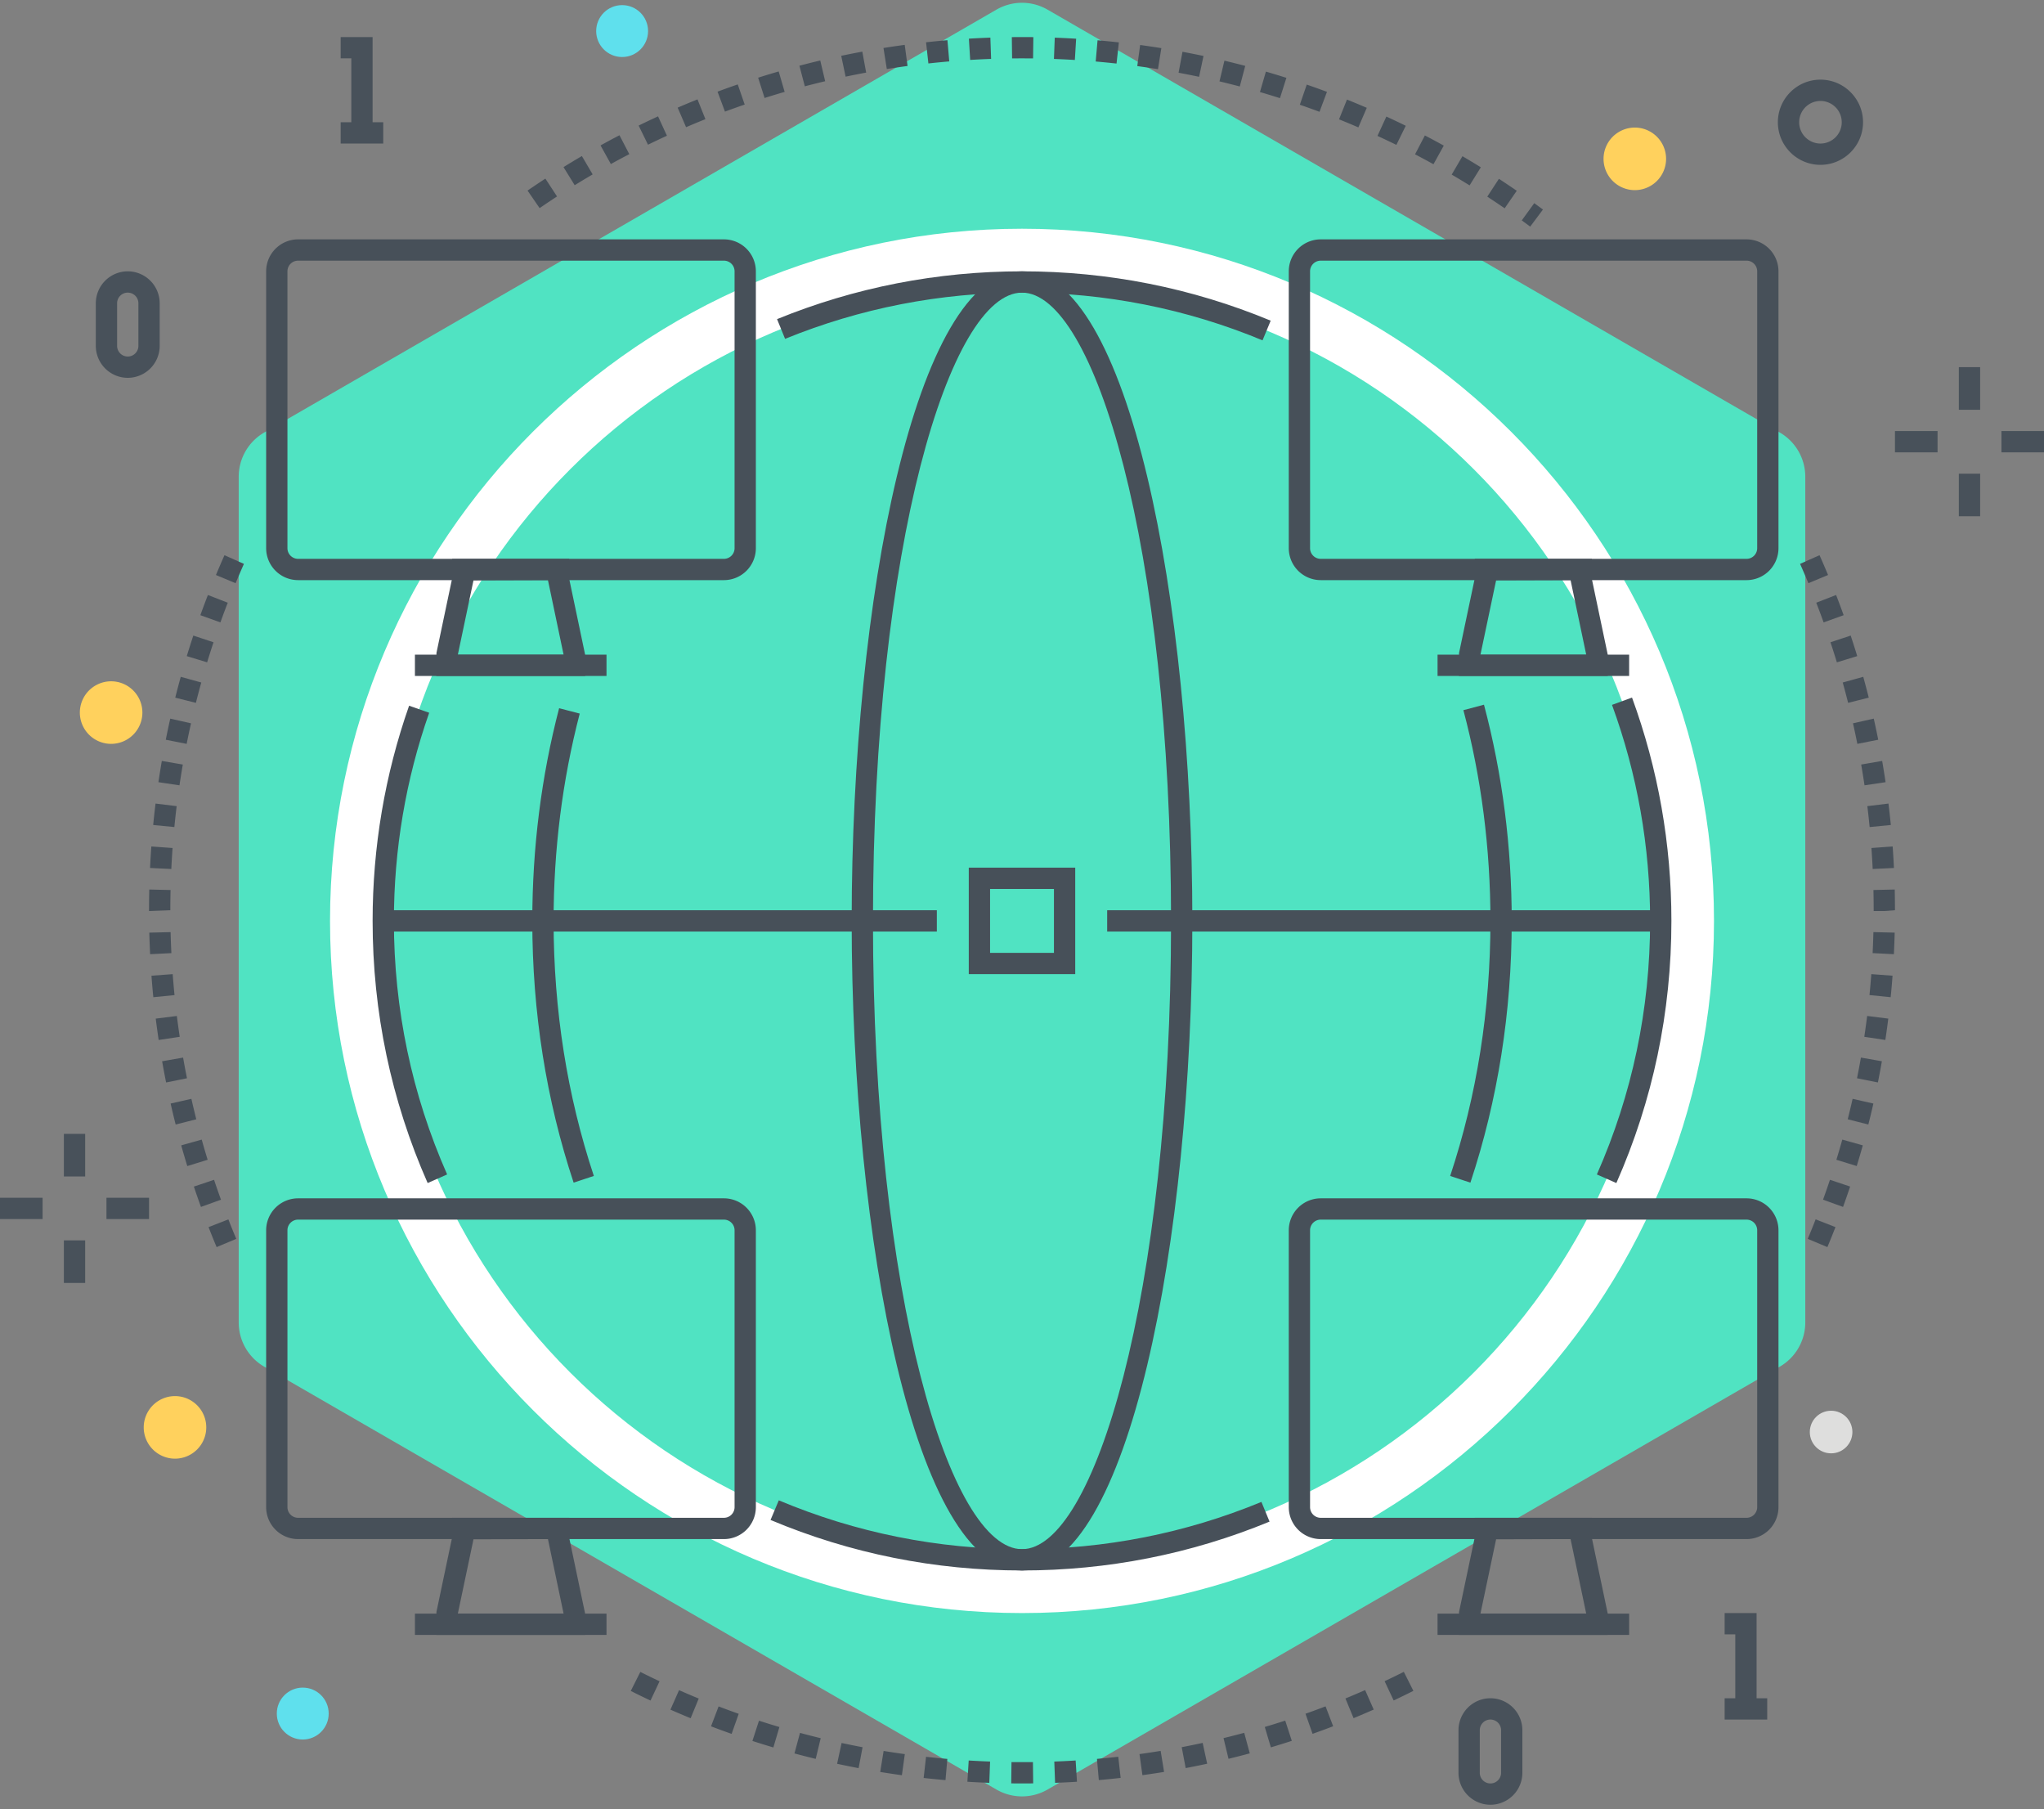 <svg xmlns="http://www.w3.org/2000/svg" width="400" height="354" viewBox="0 0 400 354">
    <rect x="0" y="0" width="400" height="354" fill="#808080" stroke="none"/>
    <g fill="none" fill-rule="evenodd">
        <path fill="#50E3C2" d="M205 1.887l143.286 82.726a10 10 0 0 1 5 8.66v165.453a10 10 0 0 1-5 8.66L205 350.114a10 10 0 0 1-10 0L51.714 267.387a10 10 0 0 1-5-8.66V93.273a10 10 0 0 1 5-8.66L195 1.886a10 10 0 0 1 10 0z"/>
        <g fill-rule="nonzero">
            <g transform="translate(52.084 44.75)">
                <path fill="#FFF" d="M147.918 0C73.25 0 12.5 60.748 12.5 135.418c0 74.67 60.749 135.418 135.418 135.418 74.67 0 135.418-60.748 135.418-135.418C283.336 60.748 222.587 0 147.918 0zm0 260.42c-69.036 0-125.001-55.966-125.001-125.002 0-69.037 55.965-125.001 125.001-125.001s125.001 55.964 125.001 125c0 69.037-55.965 125.002-125 125.002z"/>
                <circle cx="147.917" cy="135.419" r="118.751" fill="#50E3C2"/>
                <path fill="#475059" d="M194.989 21.835c-14.927-6.194-30.764-9.335-47.07-9.335-16.043 0-31.642 3.044-46.368 9.044l-1.57-3.858c15.224-6.205 31.354-9.353 47.937-9.353 16.858 0 33.232 3.248 48.666 9.652l-1.595 3.85zM264.228 186.708l-3.813-1.684c6.915-15.658 10.42-32.347 10.42-49.606 0-14.529-2.508-28.748-7.458-42.263l3.915-1.433c5.117 13.976 7.71 28.677 7.71 43.696 0 17.84-3.625 35.098-10.774 51.29zM147.918 262.502c-17.057 0-33.614-3.324-49.211-9.88l1.615-3.84c15.082 6.34 31.096 9.554 47.596 9.554 16.221 0 31.985-3.111 46.851-9.245l1.591 3.853c-15.375 6.342-31.673 9.558-48.442 9.558zM31.606 186.706c-7.147-16.195-10.772-33.45-10.772-51.288 0-14.437 2.402-28.601 7.14-42.1l3.931 1.379C27.324 107.75 25 121.45 25 135.417c0 17.256 3.506 33.945 10.419 49.605l-3.813 1.684z"/>
                <path fill="#475059" d="M147.918 262.502c-20.866 0-33.334-64.614-33.334-127.084S127.052 8.333 147.918 8.333c20.866 0 33.334 64.615 33.334 127.085s-12.468 127.084-33.334 127.084zm0-250.002c-14.085 0-29.167 49.392-29.167 122.918 0 73.526 15.082 122.918 29.167 122.918s29.167-49.392 29.167-122.918c0-73.526-15.082-122.918-29.167-122.918zM235.663 186.631l-3.955-1.314c5.227-15.74 7.878-32.528 7.878-49.9 0-14.147-1.78-28.019-5.292-41.229l4.028-1.07c3.603 13.56 5.43 27.792 5.43 42.3 0 17.818-2.722 35.049-8.089 51.213zM60.173 186.629c-5.367-16.164-8.09-33.393-8.09-51.211 0-14.258 1.767-28.26 5.25-41.61l4.032 1.05c-3.393 13.01-5.114 26.656-5.114 40.56 0 17.37 2.65 34.158 7.877 49.897l-3.955 1.314z"/>
                <path fill="#475059" d="M22.917 133.335h108.334v4.167H22.917zM164.585 133.335h108.334v4.167H164.585z"/>
                <g fill="#475059">
                    <path d="M89.584 68.749H6.25A6.257 6.257 0 0 1 0 62.499V8.33a6.257 6.257 0 0 1 6.25-6.25h83.334a6.257 6.257 0 0 1 6.25 6.25V62.5a6.257 6.257 0 0 1-6.25 6.25zM6.25 6.248c-1.15 0-2.083.934-2.083 2.083V62.5c0 1.15.934 2.083 2.083 2.083h83.334c1.15 0 2.084-.934 2.084-2.083V8.33c0-1.15-.934-2.083-2.084-2.083H6.25z"/>
                    <path d="M62.44 87.499H33.283l.045-4.51 3.08-14.631v-3.776h22.904v3.947l3.128 14.889v4.08zm-24.927-4.167h20.695L55.146 68.75l-14.571.044-3.062 14.54z"/>
                    <path d="M29.116 83.33h37.49v4.167h-37.49z"/>
                </g>
                <g fill="#475059">
                    <path d="M289.706 68.749h-83.334a6.257 6.257 0 0 1-6.25-6.25V8.33a6.257 6.257 0 0 1 6.25-6.25h83.334a6.257 6.257 0 0 1 6.25 6.25V62.5a6.257 6.257 0 0 1-6.25 6.25zM206.372 6.248c-1.15 0-2.083.934-2.083 2.083V62.5c0 1.15.933 2.083 2.083 2.083h83.334c1.15 0 2.083-.934 2.083-2.083V8.33c0-1.15-.933-2.083-2.083-2.083h-83.334z"/>
                    <path d="M262.561 87.499h-29.158l.044-4.51 3.083-14.631v-3.776h22.904v3.947l3.127 14.889v4.08zm-24.929-4.167h20.698l-3.062-14.583-14.572.044-3.064 14.54z"/>
                    <path d="M229.238 83.33h37.49v4.167h-37.49z"/>
                </g>
                <g fill="#475059">
                    <path d="M89.584 256.364H6.25a6.257 6.257 0 0 1-6.25-6.25v-54.167a6.257 6.257 0 0 1 6.25-6.25h83.334a6.257 6.257 0 0 1 6.25 6.25v54.167a6.257 6.257 0 0 1-6.25 6.25zm-83.334-62.5c-1.15 0-2.083.934-2.083 2.083v54.167c0 1.15.934 2.084 2.083 2.084h83.334c1.15 0 2.084-.934 2.084-2.084v-54.167c0-1.15-.934-2.083-2.084-2.083H6.25z"/>
                    <path d="M62.44 275.112H33.283l.045-4.51 3.08-14.63v-3.774h22.904v3.947l3.128 14.888v4.08zm-24.927-4.166h20.695l-3.062-14.582-14.571.043-3.062 14.539z"/>
                    <path d="M29.116 270.944h37.49v4.167h-37.49z"/>
                </g>
                <g fill="#475059">
                    <path d="M289.706 256.364h-83.334a6.257 6.257 0 0 1-6.25-6.25v-54.167a6.257 6.257 0 0 1 6.25-6.25h83.334a6.257 6.257 0 0 1 6.25 6.25v54.167a6.257 6.257 0 0 1-6.25 6.25zm-83.334-62.5c-1.15 0-2.083.934-2.083 2.083v54.167c0 1.15.933 2.084 2.083 2.084h83.334c1.15 0 2.083-.934 2.083-2.084v-54.167c0-1.15-.933-2.083-2.083-2.083h-83.334z"/>
                    <path d="M262.561 275.112h-29.158l.044-4.51 3.083-14.63v-3.774h22.904v3.947l3.127 14.888v4.08zm-24.929-4.166h20.698l-3.062-14.582-14.572.043-3.064 14.539z"/>
                    <path d="M229.238 270.944h37.49v4.167h-37.49z"/>
                </g>
                <path fill="#475059" d="M158.335 145.835H137.5V125h20.834v20.834zm-16.667-4.167h12.5v-12.5h-12.5v12.5z"/>
            </g>
            <path fill="#475059" d="M42.393 243.99c-.545-1.297-1.072-2.6-1.582-3.913l3.881-1.514a164.09 164.09 0 0 0 1.543 3.815l-3.842 1.611zm-3.068-7.862a173.37 173.37 0 0 1-1.385-3.982l3.95-1.322c.436 1.302.888 2.598 1.354 3.888l-3.919 1.416zm-2.673-7.996c-.413-1.345-.81-2.695-1.188-4.05l4.012-1.124c.37 1.323.755 2.637 1.16 3.945l-3.984 1.23zm-2.275-8.126c-.348-1.36-.675-2.73-.986-4.105l4.065-.92c.303 1.339.622 2.671.958 4l-4.037 1.025zm-1.87-8.227c-.276-1.378-.536-2.761-.78-4.149l4.105-.72c.236 1.355.488 2.702.761 4.043l-4.085.826zm-1.456-8.313a176.343 176.343 0 0 1-.574-4.18l4.134-.516c.171 1.365.358 2.722.562 4.077l-4.122.619zm-1.044-8.368a158.22 158.22 0 0 1-.366-4.206l4.154-.309c.104 1.371.222 2.737.359 4.1l-4.147.415zm-.628-8.415c-.07-1.402-.123-2.808-.16-4.218l4.168-.101c.032 1.373.085 2.742.154 4.111l-4.162.208zm-.214-8.437c0-1.518.016-2.869.047-4.214l4.166.094c-.03 1.316-.046 2.635-.046 3.959l-4.167.16zm4.36-8.23l-4.163-.2c.07-1.407.153-2.811.255-4.209l4.154.301a170.524 170.524 0 0 0-.246 4.108zm.598-8.207l-4.146-.403a167.3 167.3 0 0 1 .462-4.195l4.134.508a157.001 157.001 0 0 0-.45 4.09zm.999-8.165L31 153.03c.208-1.392.431-2.78.67-4.159l4.105.708a179.82 179.82 0 0 0-.653 4.065zm1.406-8.11l-4.085-.81c.272-1.38.565-2.758.874-4.127l4.065.915a168.088 168.088 0 0 0-.854 4.023zm1.809-8.026l-4.041-1.013c.342-1.365.702-2.724 1.076-4.077l4.016 1.11c-.366 1.321-.718 2.648-1.051 3.98zm2.199-7.926l-3.984-1.217a174.43 174.43 0 0 1 1.28-4.02l3.955 1.314c-.433 1.3-.848 2.607-1.251 3.923zm2.596-7.813l-3.923-1.408c.476-1.324.969-2.642 1.477-3.953l3.886 1.51a158.86 158.86 0 0 0-1.44 3.851zm2.974-7.668l-3.845-1.603c.541-1.3 1.097-2.592 1.67-3.874l3.805 1.697a177.66 177.66 0 0 0-1.63 3.78z"/>
            <g fill="#475059">
                <path d="M299.451 44.335c-.547-.409-1.098-.813-1.652-1.214l2.446-3.373c.57.413 1.137.83 1.7 1.25l-2.494 3.337zM294.455 40.755a162.394 162.394 0 0 0-3.402-2.281l2.279-3.491c1.174.767 2.335 1.548 3.487 2.341l-2.364 3.43zm-188.853-.039l-2.364-3.43a170.95 170.95 0 0 1 3.49-2.342l2.278 3.491a162.53 162.53 0 0 0-3.404 2.281zm181.992-4.445a155.313 155.313 0 0 0-3.505-2.112l2.103-3.597c1.209.706 2.41 1.43 3.6 2.168l-2.198 3.54zm-175.13-.035l-2.189-3.544c1.19-.735 2.389-1.457 3.597-2.165l2.108 3.593c-1.18.692-2.354 1.398-3.516 2.116zm168.06-4.104a157.262 157.262 0 0 0-3.607-1.939l1.925-3.694c1.243.647 2.476 1.31 3.7 1.987l-2.018 3.646zm-160.983-.036l-2.019-3.646a165.978 165.978 0 0 1 3.707-1.99l1.92 3.699c-1.212.63-2.414 1.275-3.608 1.937zm153.724-3.75c-1.225-.6-2.458-1.186-3.7-1.758l1.74-3.784c1.272.584 2.538 1.186 3.795 1.803l-1.835 3.739zm-146.455-.035l-1.831-3.743c1.26-.617 2.523-1.217 3.798-1.803l1.738 3.789a162.25 162.25 0 0 0-3.705 1.757zm139.013-3.39a167.85 167.85 0 0 0-3.782-1.574l1.554-3.865c1.302.522 2.592 1.06 3.876 1.611l-1.648 3.829zm-131.56-.036l-1.649-3.825a162.31 162.31 0 0 1 3.882-1.615l1.55 3.87c-1.269.506-2.53 1.031-3.784 1.57zm123.959-3.01a163.12 163.12 0 0 0-3.852-1.384l1.355-3.94c1.325.455 2.641.929 3.954 1.417l-1.457 3.906zm-116.35-.037l-1.453-3.907a175.44 175.44 0 0 1 3.955-1.416l1.359 3.94c-1.294.445-2.582.907-3.862 1.383zm108.61-2.637c-1.298-.411-2.604-.81-3.916-1.192l1.164-4c1.345.39 2.683.797 4.014 1.22l-1.261 3.972zm-100.855-.03l-1.261-3.972c1.334-.423 2.675-.83 4.022-1.22l1.164 4a161.64 161.64 0 0 0-3.925 1.191zm92.994-2.253a171.92 171.92 0 0 0-3.975-.997l.968-4.053c1.363.326 2.718.666 4.07 1.022l-1.063 4.028zm-85.12-.032l-1.058-4.029c1.355-.356 2.714-.698 4.079-1.02l.96 4.054c-1.332.317-2.659.647-3.981.995zm77.157-1.86c-1.333-.28-2.671-.547-4.016-.798l.765-4.097c1.377.258 2.748.529 4.114.818l-.863 4.077zm-69.176-.028l-.858-4.078c1.369-.289 2.744-.56 4.126-.816l.756 4.098c-1.344.248-2.687.515-4.024.796zm61.127-1.467a176.438 176.438 0 0 0-4.05-.599l.561-4.13c1.388.19 2.771.395 4.149.615l-.66 4.114zm-53.064-.029l-.651-4.114c1.381-.22 2.767-.423 4.156-.61l.558 4.13c-1.361.183-2.714.383-4.063.594zm44.955-1.068a178.37 178.37 0 0 0-4.077-.4l.362-4.151c1.395.122 2.785.256 4.17.409l-.455 4.142zm-36.819-.02l-.456-4.143c1.392-.152 2.788-.289 4.187-.407l.354 4.15c-1.367.119-2.73.251-4.085.4zm28.664-.682c-1.359-.081-2.724-.148-4.091-.201l.159-4.163c1.4.053 2.793.12 4.185.206l-.253 4.158zm-20.485-.01l-.252-4.159c1.397-.085 2.797-.152 4.203-.201l.146 4.163c-1.369.048-2.736.116-4.097.197zm8.203-.293l-.053-4.167c.79-.01 1.573-.014 2.362-.012.619 0 1.237.004 1.852.012l-.057 4.167c-.719-.01-1.437-.01-2.159-.012-.655 0-1.3.004-1.945.012z"/>
            </g>
            <path fill="#475059" d="M200.002 348.92c-.704 0-1.406-.004-2.108-.012l.049-4.167c1.402.016 2.804.014 4.197 0l.049 4.167c-.728.008-1.457.012-2.187.012zm6.474-.118l-.155-4.163c1.398-.053 2.791-.124 4.179-.21l.26 4.16c-1.424.089-2.85.16-4.284.213zM193.6 348.8a166.215 166.215 0 0 1-4.289-.212l.26-4.158c1.39.085 2.786.154 4.184.207l-.155 4.163zm-8.57-.53c-1.43-.123-2.856-.264-4.276-.424l.468-4.14c1.384.154 2.773.294 4.167.415l-.358 4.15zm30.006-.005l-.366-4.15c1.395-.123 2.783-.261 4.167-.418l.467 4.139c-1.416.16-2.84.303-4.268.429zm-38.54-.954c-1.42-.196-2.834-.41-4.244-.637l.667-4.114c1.378.224 2.76.433 4.147.625l-.57 4.126zm47.069-.008l-.57-4.127c1.382-.19 2.763-.4 4.138-.626l.672 4.114c-1.408.23-2.822.443-4.24.639zm-55.54-1.376c-1.409-.268-2.81-.551-4.208-.852l.879-4.073c1.36.293 2.73.571 4.105.832l-.777 4.093zm64.007-.01l-.777-4.093c1.372-.26 2.739-.54 4.1-.835l.883 4.073c-1.394.304-2.798.586-4.206.855zm-72.402-1.803a165.991 165.991 0 0 1-4.16-1.064l1.086-4.024c1.347.364 2.697.71 4.054 1.04l-.98 4.048zm80.785-.014l-.977-4.049c1.357-.327 2.708-.675 4.05-1.037l1.087 4.02c-1.38.374-2.767.73-4.16 1.066zm-89.072-2.222a171.04 171.04 0 0 1-4.1-1.273l1.286-3.963c1.327.429 2.66.844 3.998 1.24l-1.184 3.996zm97.36-.016l-1.192-3.992c1.34-.4 2.676-.815 4.002-1.245l1.286 3.964c-1.36.441-2.724.864-4.096 1.273zm-105.53-2.639c-1.351-.476-2.694-.97-4.029-1.479l1.481-3.894c1.306.497 2.617.979 3.935 1.447l-1.387 3.926zm113.689-.01l-1.384-3.93c1.317-.464 2.627-.947 3.927-1.443l1.49 3.89c-1.337.513-2.68 1.007-4.033 1.483zm-121.708-3.05a164.509 164.509 0 0 1-3.953-1.682l1.685-3.813c1.278.566 2.56 1.111 3.851 1.642l-1.583 3.853zm129.732-.014l-1.591-3.853a164.605 164.605 0 0 0 3.853-1.642l1.68 3.813a192.722 192.722 0 0 1-3.942 1.682zM127.3 332.703a164.917 164.917 0 0 1-3.861-1.88l1.871-3.723c1.246.626 2.5 1.237 3.764 1.83l-1.774 3.773zm145.434-.017l-1.774-3.772a156.507 156.507 0 0 0 3.762-1.83l1.872 3.723c-1.278.642-2.564 1.27-3.86 1.88zM357.608 243.987l-3.84-1.611a164.092 164.092 0 0 0 1.541-3.815l3.882 1.514a155.569 155.569 0 0 1-1.583 3.912zm3.068-7.861l-3.918-1.416c.466-1.29.917-2.586 1.353-3.888l3.95 1.322a173.37 173.37 0 0 1-1.385 3.982zm2.676-7.996l-3.984-1.229c.405-1.308.79-2.622 1.16-3.945l4.012 1.124a164.77 164.77 0 0 1-1.188 4.05zm2.272-8.124l-4.036-1.025c.336-1.329.655-2.661.958-4l4.065.92a152.656 152.656 0 0 1-.987 4.105zm1.872-8.233l-4.085-.818c.268-1.343.523-2.692.759-4.047l4.105.72a173.082 173.082 0 0 1-.779 4.145zm1.457-8.31l-4.122-.618c.203-1.355.39-2.712.561-4.077l4.135.517a176.339 176.339 0 0 1-.574 4.179zm1.042-8.367l-4.147-.415c.136-1.364.254-2.729.358-4.1l4.155.31c-.104 1.407-.226 2.809-.366 4.205zm.628-8.415l-4.162-.208c.069-1.369.122-2.738.154-4.111l4.167.101c-.037 1.41-.09 2.816-.159 4.218zm-1.87-8.437h-2.083c-.002-1.48-.018-2.802-.049-4.12l4.167-.094c.03 1.347.047 2.698.049 4.05l-2.084.164zm-2.278-8.23a170.521 170.521 0 0 0-.246-4.108l4.154-.3c.102 1.397.185 2.8.254 4.209l-4.162.199zm-.596-8.205a157 157 0 0 0-.45-4.09l4.134-.508a167.3 167.3 0 0 1 .462 4.195l-4.146.403zm-1.001-8.165c-.204-1.36-.42-2.716-.653-4.067l4.105-.708c.238 1.38.462 2.767.67 4.16l-4.122.615zm-1.404-8.111a168.083 168.083 0 0 0-.855-4.023l4.065-.915c.31 1.37.603 2.746.875 4.128l-4.085.81zm-1.809-8.027c-.333-1.332-.685-2.659-1.052-3.98l4.017-1.11c.374 1.353.734 2.712 1.076 4.077l-4.04 1.013zm-2.2-7.924a166.101 166.101 0 0 0-1.25-3.923l3.955-1.314c.441 1.333.869 2.671 1.28 4.02l-3.984 1.217zm-2.595-7.815a158.858 158.858 0 0 0-1.44-3.851l3.885-1.51c.509 1.31 1.001 2.629 1.477 3.953l-3.922 1.408zm-2.975-7.668a177.66 177.66 0 0 0-1.63-3.78l3.805-1.697c.574 1.282 1.13 2.574 1.67 3.874l-3.845 1.603z"/>
            <g transform="translate(0 1)">
                <g fill="#48515A">
                    <path d="M12.5 220.835h4.167v8.333H12.5zM12.5 241.67h4.167v8.332H12.5zM20.834 233.335h8.333v4.167h-8.333zM0 233.335h8.333v4.167H0z"/>
                </g>
                <g fill="#48515A">
                    <path d="M383.337 70.834h4.167v8.333h-4.167zM383.337 91.668h4.167v8.333h-4.167zM391.67 83.334h8.334v4.167h-8.333zM370.837 83.334h8.333v4.167h-8.333z"/>
                </g>
                <g fill="#FFD15D" transform="translate(312.503 22.917)">
                    <circle cx="7.422" cy="7.162" r="5.078"/>
                    <path d="M7.422 13.281a6.126 6.126 0 0 1-6.12-6.12 6.126 6.126 0 0 1 6.12-6.12 6.126 6.126 0 0 1 6.12 6.12 6.126 6.126 0 0 1-6.12 6.12zm0-10.156a4.041 4.041 0 0 0-4.037 4.037 4.041 4.041 0 0 0 4.037 4.036 4.041 4.041 0 0 0 4.036-4.036 4.041 4.041 0 0 0-4.036-4.037z"/>
                </g>
                <g fill="#FFD15D" transform="translate(14.583 131.251)">
                    <circle cx="7.162" cy="7.162" r="5.078"/>
                    <path d="M7.162 13.281a6.126 6.126 0 0 1-6.12-6.12 6.126 6.126 0 0 1 6.12-6.12 6.126 6.126 0 0 1 6.12 6.12 6.126 6.126 0 0 1-6.12 6.12zm0-10.156a4.041 4.041 0 0 0-4.037 4.037 4.041 4.041 0 0 0 4.037 4.036 4.041 4.041 0 0 0 4.036-4.036 4.041 4.041 0 0 0-4.036-4.037z"/>
                </g>
                <circle cx="121.746" cy="5.078" r="5.078" fill="#5FE0ED"/>
                <circle cx="59.246" cy="334.248" r="5.078" fill="#5FE0ED"/>
                <g fill="#FFD15D" transform="translate(27.084 270.836)">
                    <circle cx="7.162" cy="7.422" r="5.078"/>
                    <path d="M7.162 13.542a6.126 6.126 0 0 1-6.12-6.12 6.126 6.126 0 0 1 6.12-6.12 6.126 6.126 0 0 1 6.12 6.12 6.126 6.126 0 0 1-6.12 6.12zm0-10.157a4.041 4.041 0 0 0-4.037 4.037 4.041 4.041 0 0 0 4.037 4.036 4.041 4.041 0 0 0 4.036-4.036 4.041 4.041 0 0 0-4.036-4.037z"/>
                </g>
                <circle cx="358.337" cy="279.169" r="4.167" fill="#DEDEDD"/>
                <path fill="#48515A" d="M356.253 31.25c-4.596 0-8.333-3.737-8.333-8.333s3.737-8.334 8.333-8.334 8.334 3.738 8.334 8.334-3.738 8.333-8.334 8.333zm0-12.5a4.172 4.172 0 0 0-4.166 4.167 4.172 4.172 0 0 0 4.166 4.167 4.172 4.172 0 0 0 4.167-4.167 4.172 4.172 0 0 0-4.167-4.167z"/>
                <g fill="#48515A">
                    <path d="M72.917 25h-4.166V10.415h-2.084V6.248h6.25z"/>
                    <path d="M66.667 22.917H75v4.167h-8.333z"/>
                </g>
                <g fill="#48515A">
                    <path d="M343.753 333.339h-4.166v-14.586h-2.084v-4.167h6.25z"/>
                    <path d="M337.503 331.255h8.333v4.167h-8.333z"/>
                </g>
                <path fill="#48515A" d="M25 72.92a6.257 6.257 0 0 1-6.25-6.25v-8.336a6.257 6.257 0 0 1 6.25-6.25 6.257 6.257 0 0 1 6.25 6.25v8.335A6.257 6.257 0 0 1 25 72.92zm0-16.67c-1.15 0-2.083.934-2.083 2.084v8.335c0 1.15.934 2.084 2.083 2.084 1.15 0 2.084-.934 2.084-2.084v-8.335c0-1.15-.934-2.083-2.084-2.083zM291.67 352.089a6.257 6.257 0 0 1-6.25-6.25v-8.336a6.257 6.257 0 0 1 6.25-6.25 6.257 6.257 0 0 1 6.25 6.25v8.336a6.257 6.257 0 0 1-6.25 6.25zm0-16.67c-1.15 0-2.084.935-2.084 2.084v8.336c0 1.15.934 2.083 2.083 2.083 1.15 0 2.084-.934 2.084-2.083v-8.336c0-1.15-.934-2.083-2.084-2.083z"/>
            </g>
        </g>
    </g>
</svg>

